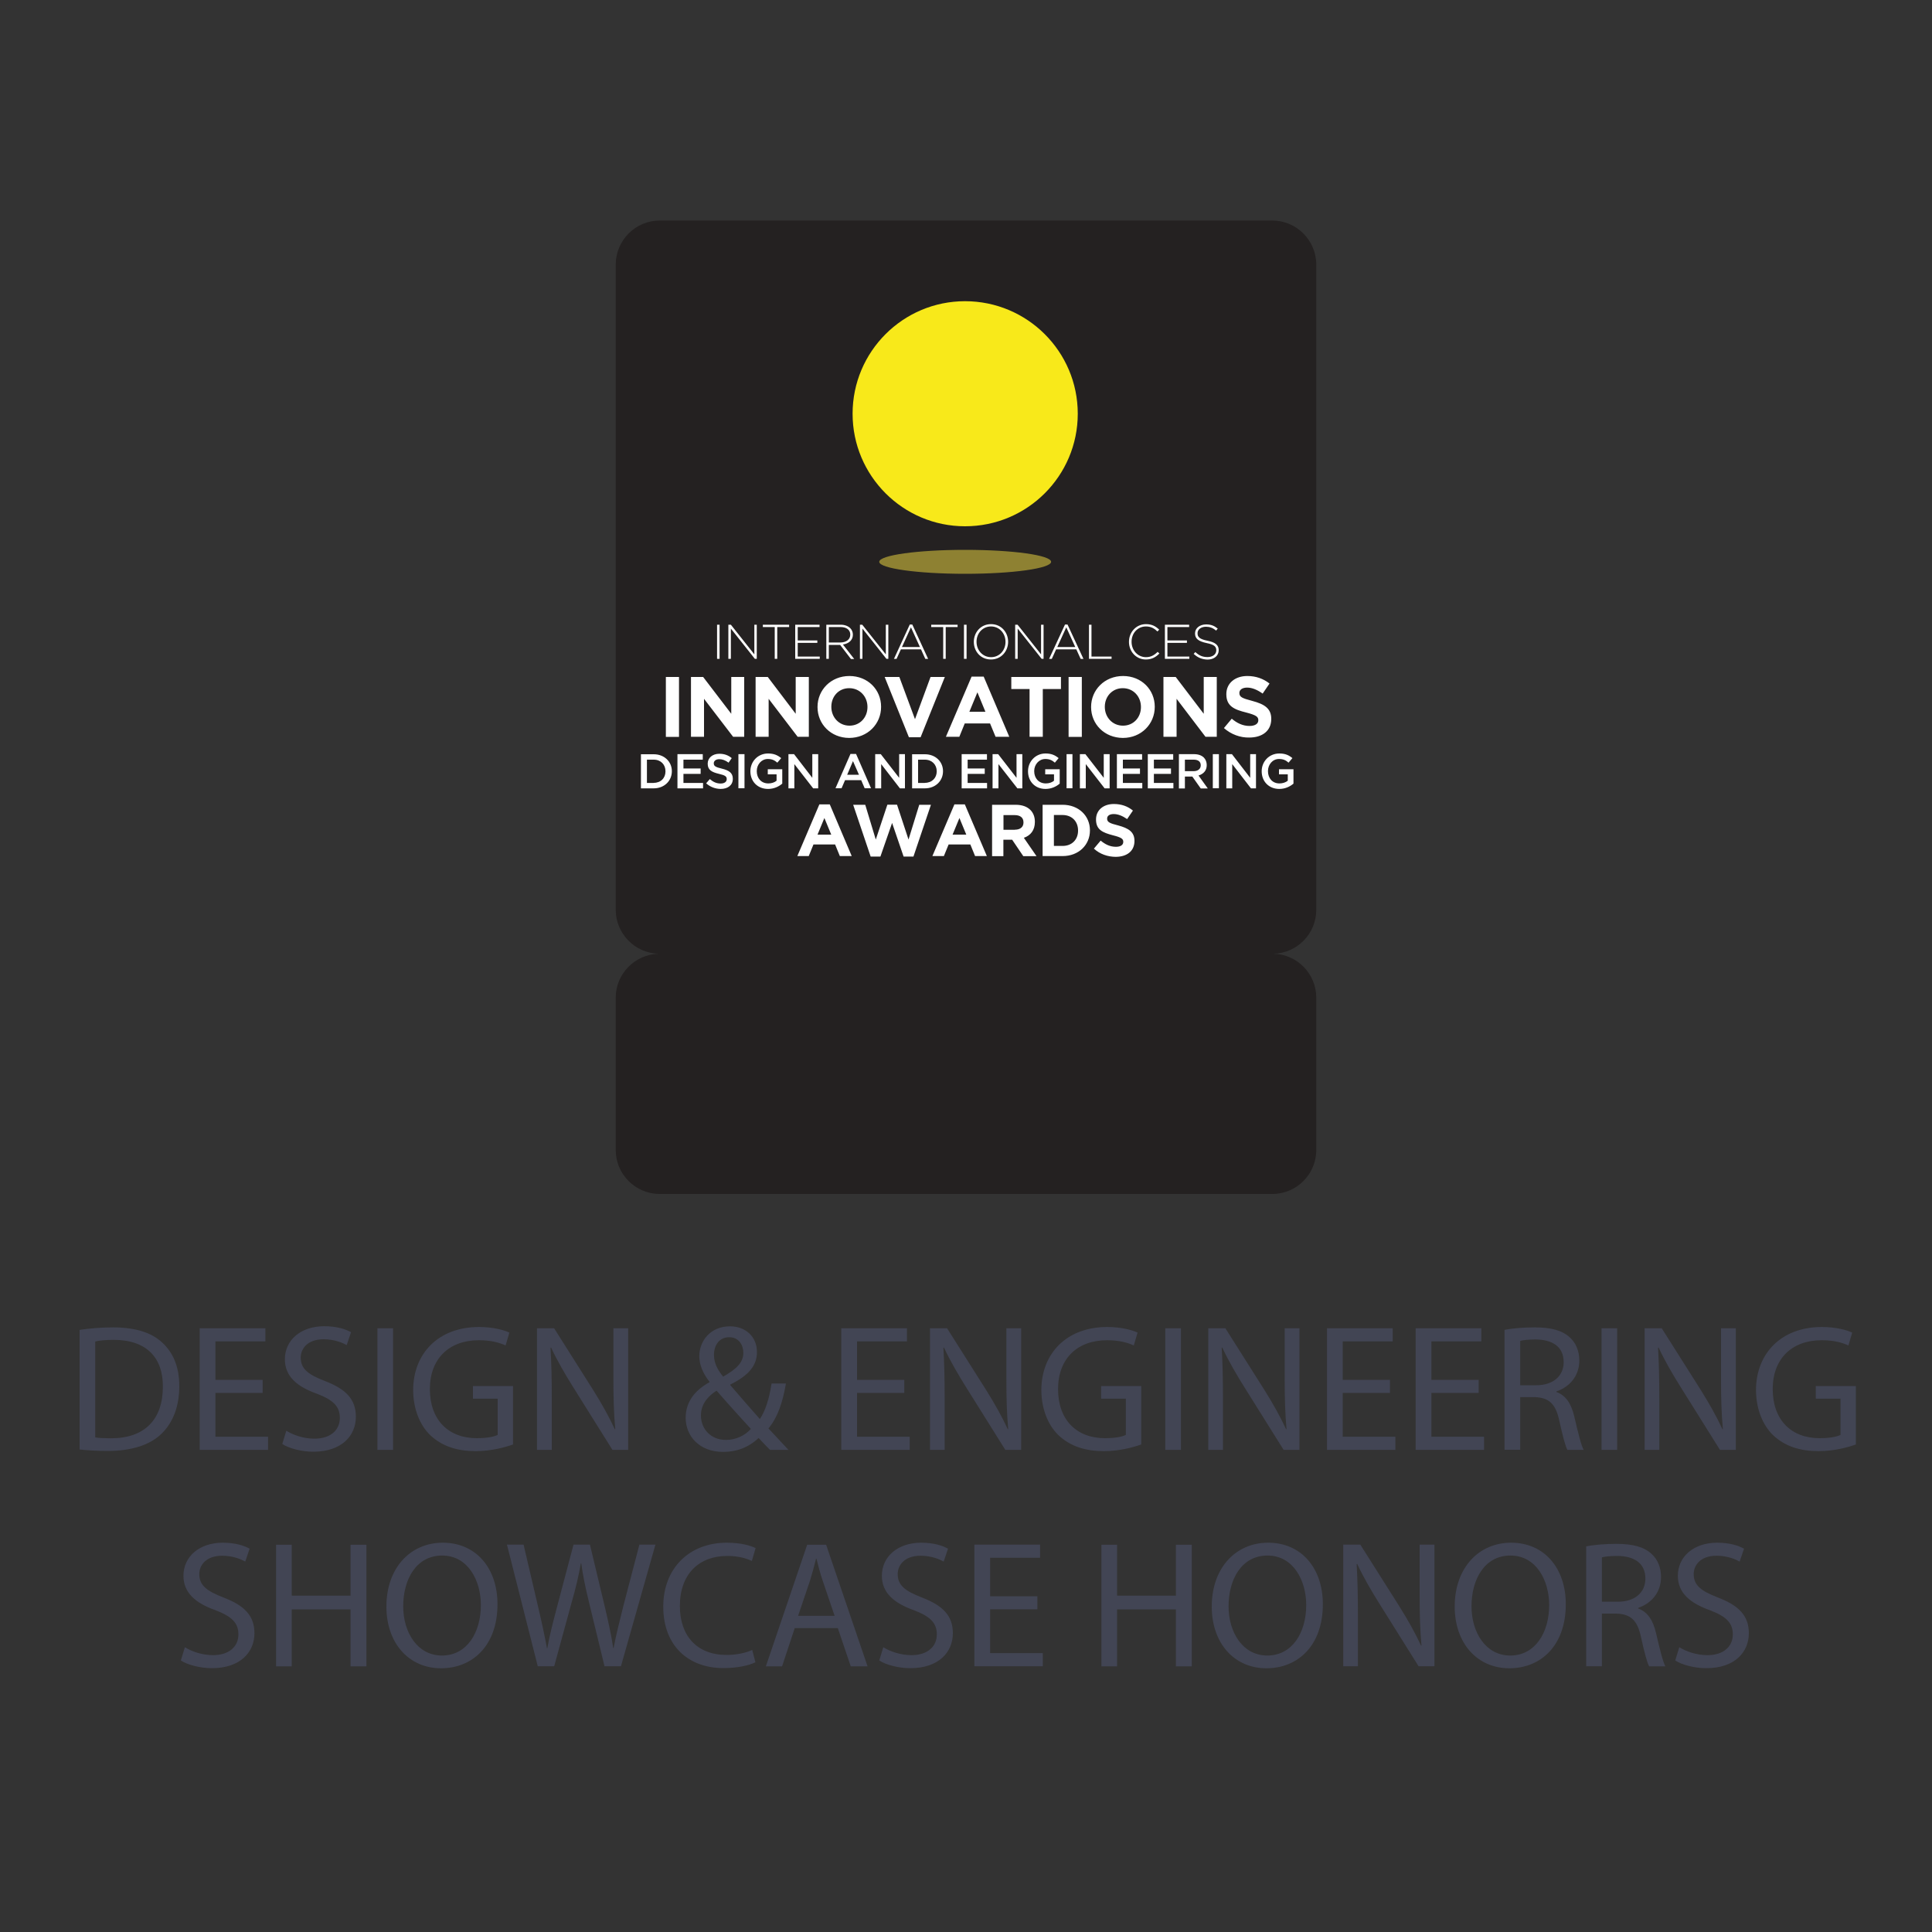 <svg id="Слой_1" xmlns="http://www.w3.org/2000/svg" xmlns:xlink="http://www.w3.org/1999/xlink" viewBox="0 0 2000 2000"><rect x="0" y="0" width="2000" height="2000" fill="#333333" stroke="none"/><style>.st0{fill:#424554}.st2{clip-path:url(#SVGID_2_);fill:#fff}</style><path class="st0" d="M82.4 1376.7c9.9-1.5 21.7-2.6 34.5-2.6 23.3 0 40 5.4 51 15.7 11.2 10.3 17.7 24.8 17.7 45.2 0 20.5-6.3 37.3-18.1 48.9-11.8 11.8-31.2 18.1-55.6 18.1-11.6 0-21.3-.6-29.5-1.5v-123.8zM98.6 1488c4.1.7 10.1.9 16.4.9 34.7 0 53.6-19.4 53.6-53.4.2-29.7-16.6-48.5-51-48.5-8.4 0-14.8.7-19 1.7v99.3zM271.9 1441.9H223v45.4h54.5v13.6h-70.8V1375h68v13.6H223v39.8h48.9v13.5zM296.4 1481.1c7.3 4.5 17.9 8.2 29.1 8.2 16.6 0 26.3-8.8 26.3-21.5 0-11.8-6.7-18.5-23.7-25-20.5-7.3-33.2-17.9-33.2-35.7 0-19.6 16.2-34.2 40.7-34.2 12.9 0 22.2 3 27.8 6.2l-4.5 13.3c-4.1-2.2-12.5-6-23.9-6-17.2 0-23.7 10.3-23.7 18.9 0 11.8 7.7 17.6 25 24.3 21.3 8.2 32.1 18.5 32.1 37 0 19.4-14.4 36.2-44.1 36.2-12.1 0-25.4-3.5-32.1-8l4.2-13.7zM406.9 1375v125.9h-16.2V1375h16.2zM531.1 1495.3c-7.3 2.6-21.7 6.9-38.7 6.9-19 0-34.7-4.9-47.1-16.6-10.8-10.5-17.6-27.3-17.6-46.9.2-37.5 26-65 68.2-65 14.6 0 26 3.2 31.4 5.8l-3.9 13.3c-6.7-3-15.1-5.4-27.8-5.4-30.6 0-50.6 19-50.6 50.6 0 31.9 19.2 50.8 48.5 50.8 10.6 0 17.9-1.5 21.7-3.4v-37.5h-25.6v-13.1h41.5v60.5zM555.9 1500.9V1375h17.7l40.3 63.7c9.3 14.8 16.6 28 22.6 40.9l.4-.2c-1.5-16.8-1.9-32.1-1.9-51.7V1375h15.3v125.9H634l-40-63.9c-8.8-14-17.2-28.4-23.5-42l-.6.2c.9 15.9 1.3 31 1.3 51.9v53.8h-15.3zM797.1 1500.9c-3.5-3.5-6.9-7.1-11.8-12.3-10.8 10.1-23 14.4-36.8 14.4-24.5 0-38.7-16.4-38.7-35.3 0-17.2 10.3-28.9 24.6-36.8v-.6c-6.5-8.2-10.5-17.4-10.5-26.3 0-15.3 11-31 31.9-31 15.7 0 27.8 10.5 27.8 26.7 0 13.3-7.7 23.7-27.6 33.6v.6c10.6 12.3 22.6 26.1 30.6 35.1 5.8-8.8 9.7-20.9 12.1-36.8h14.9c-3.4 19.8-8.8 35.5-18.1 46.5 6.7 7.1 13.3 14.2 20.7 22.2h-19.1zm-19.8-21.7c-7.5-8.2-21.5-23.5-35.5-39.6-6.7 4.3-16.2 12.3-16.2 25.6 0 14.4 10.6 25.4 25.8 25.4 10.8 0 20-4.8 25.9-11.4zm-38.2-76.7c0 9 4.1 15.9 9.5 22.6 12.7-7.3 20.9-14 20.9-24.6 0-7.7-4.3-16.2-14.6-16.2-10.4-.1-15.8 8.5-15.8 18.2zM936.1 1441.9h-48.9v45.4h54.5v13.6h-70.8V1375h68v13.6h-51.7v39.8h48.9v13.5zM962.7 1500.9V1375h17.7l40.3 63.7c9.3 14.8 16.6 28 22.6 40.9l.4-.2c-1.5-16.8-1.9-32.1-1.9-51.7V1375h15.3v125.9h-16.4l-40-63.9c-8.8-14-17.2-28.4-23.5-42l-.6.2c.9 15.9 1.3 31 1.3 51.9v53.8h-15.2zM1181.4 1495.3c-7.3 2.6-21.7 6.9-38.7 6.9-19 0-34.7-4.9-47.1-16.6-10.8-10.5-17.6-27.3-17.6-46.9.2-37.5 26-65 68.2-65 14.6 0 26 3.2 31.4 5.8l-3.9 13.3c-6.7-3-15.1-5.4-27.8-5.4-30.6 0-50.6 19-50.6 50.6 0 31.9 19.2 50.8 48.5 50.8 10.6 0 17.9-1.5 21.7-3.4v-37.5h-25.6v-13.1h41.5v60.5zM1222.5 1375v125.9h-16.2V1375h16.2zM1250.8 1500.9V1375h17.7l40.3 63.7c9.3 14.8 16.6 28 22.6 40.9l.4-.2c-1.5-16.8-1.9-32.1-1.9-51.7V1375h15.3v125.9h-16.4l-40-63.9c-8.8-14-17.2-28.4-23.5-42l-.6.2c.9 15.9 1.3 31 1.3 51.9v53.8h-15.2zM1438.9 1441.9H1390v45.4h54.5v13.6h-70.8V1375h68v13.6H1390v39.8h48.9v13.5zM1530.7 1441.9h-48.9v45.4h54.5v13.6h-70.8V1375h68v13.6h-51.7v39.8h48.9v13.5zM1557.4 1376.7c8.2-1.7 20-2.6 31.2-2.6 17.4 0 28.6 3.2 36.4 10.3 6.3 5.6 9.9 14.2 9.9 23.9 0 16.6-10.5 27.6-23.7 32.1v.6c9.7 3.4 15.5 12.3 18.5 25.4 4.1 17.6 7.1 29.7 9.7 34.5h-16.8c-2.1-3.5-4.9-14.4-8.4-30.1-3.7-17.4-10.5-23.9-25.2-24.5h-15.3v54.5h-16.2v-124.1zm16.3 57.3h16.6c17.4 0 28.4-9.5 28.4-23.9 0-16.2-11.8-23.3-28.9-23.5-7.8 0-13.4.7-16.1 1.5v45.9zM1674.1 1375v125.9h-16.2V1375h16.2zM1702.5 1500.9V1375h17.7l40.3 63.7c9.3 14.8 16.6 28 22.6 40.9l.4-.2c-1.5-16.8-1.9-32.1-1.9-51.7V1375h15.3v125.9h-16.4l-40-63.9c-8.8-14-17.2-28.4-23.5-42l-.6.2c.9 15.9 1.3 31 1.3 51.9v53.8h-15.2zM1921.2 1495.3c-7.3 2.6-21.7 6.9-38.7 6.9-19 0-34.7-4.9-47.1-16.6-10.8-10.5-17.6-27.3-17.6-46.9.2-37.5 26-65 68.2-65 14.6 0 26 3.2 31.4 5.8l-3.9 13.3c-6.7-3-15.1-5.4-27.8-5.4-30.6 0-50.6 19-50.6 50.6 0 31.9 19.2 50.8 48.5 50.8 10.6 0 17.9-1.5 21.7-3.4v-37.5h-25.6v-13.1h41.5v60.5z"/><g><path class="st0" d="M191.4 1705.2c7.3 4.5 17.9 8.2 29.1 8.2 16.6 0 26.3-8.8 26.3-21.5 0-11.8-6.7-18.5-23.7-25-20.5-7.3-33.2-17.9-33.2-35.7 0-19.6 16.2-34.2 40.7-34.2 12.9 0 22.2 3 27.8 6.2l-4.5 13.3c-4.1-2.2-12.5-6-23.9-6-17.2 0-23.7 10.3-23.7 18.9 0 11.8 7.7 17.6 25 24.3 21.3 8.2 32.1 18.5 32.1 37 0 19.4-14.4 36.2-44.1 36.2-12.1 0-25.4-3.5-32.1-8l4.2-13.7zM302 1599.1v52.7h60.9v-52.7h16.4V1725h-16.4v-59H302v59h-16.2v-125.9H302zM515 1660.7c0 43.3-26.3 66.3-58.4 66.3-33.2 0-56.6-25.8-56.6-63.9 0-40 24.8-66.1 58.4-66.1 34.4 0 56.6 26.4 56.6 63.7zm-97.6 2.1c0 26.9 14.6 51 40.1 51 25.8 0 40.3-23.7 40.3-52.3 0-25-13.1-51.2-40.1-51.2-26.9 0-40.3 24.8-40.3 52.5zM556.7 1724.9L524.8 1599H542l14.9 63.7c3.7 15.7 7.1 31.4 9.3 43.5h.4c2.1-12.5 6-27.4 10.3-43.7l16.8-63.5h17l15.3 63.9c3.5 14.9 6.9 29.9 8.8 43.1h.4c2.6-13.8 6.2-27.8 10.1-43.5l16.6-63.5h16.6l-35.7 125.9h-17l-15.9-65.5c-3.9-16.1-6.5-28.4-8.2-41.1h-.4c-2.2 12.5-5 24.8-9.7 41.1l-17.9 65.5h-17zM782 1720.8c-6 3-17.9 6-33.2 6-35.5 0-62.2-22.4-62.2-63.7 0-39.4 26.7-66.1 65.7-66.1 15.7 0 25.6 3.4 29.9 5.6l-3.9 13.3c-6.2-3-14.9-5.2-25.4-5.2-29.5 0-49.1 18.9-49.1 51.9 0 30.8 17.7 50.6 48.4 50.6 9.9 0 20-2.1 26.5-5.2l3.3 12.8zM822.7 1685.4l-13.1 39.6h-16.8l42.8-125.9h19.6l42.9 125.9h-17.4l-13.4-39.6h-44.6zm41.3-12.7l-12.3-36.2c-2.8-8.2-4.7-15.7-6.5-23h-.4c-1.9 7.5-3.9 15.1-6.3 22.8l-12.3 36.4H864zM914.4 1705.2c7.3 4.5 17.9 8.2 29.1 8.2 16.6 0 26.3-8.8 26.3-21.5 0-11.8-6.7-18.5-23.7-25-20.5-7.3-33.2-17.9-33.2-35.7 0-19.6 16.2-34.2 40.7-34.2 12.9 0 22.2 3 27.8 6.2l-4.5 13.3c-4.1-2.2-12.5-6-23.9-6-17.2 0-23.7 10.3-23.7 18.9 0 11.8 7.7 17.6 25 24.3 21.3 8.2 32.1 18.5 32.1 37 0 19.4-14.4 36.2-44.1 36.2-12.1 0-25.4-3.5-32.1-8l4.2-13.7zM1073.9 1665.9H1025v45.4h54.5v13.6h-70.8V1599h68v13.6H1025v39.8h48.9v13.5zM1156.4 1599.1v52.7h60.9v-52.7h16.4V1725h-16.4v-59h-60.9v59h-16.2v-125.9h16.2zM1369.4 1660.7c0 43.3-26.3 66.3-58.4 66.3-33.2 0-56.6-25.8-56.6-63.9 0-40 24.8-66.1 58.4-66.1 34.4 0 56.6 26.4 56.6 63.7zm-97.6 2.1c0 26.9 14.6 51 40.1 51 25.8 0 40.3-23.7 40.3-52.3 0-25-13.1-51.2-40.1-51.2-26.9 0-40.3 24.8-40.3 52.5zM1390.5 1724.9V1599h17.7l40.3 63.7c9.3 14.8 16.6 28 22.6 40.9l.4-.2c-1.5-16.8-1.9-32.1-1.9-51.7V1599h15.3v125.9h-16.4l-40-63.9c-8.8-14-17.2-28.4-23.5-42l-.6.2c.9 15.9 1.3 31 1.3 51.9v53.8h-15.2zM1620.9 1660.7c0 43.3-26.3 66.3-58.4 66.3-33.2 0-56.6-25.8-56.6-63.9 0-40 24.8-66.1 58.4-66.1 34.4 0 56.6 26.4 56.6 63.7zm-97.6 2.1c0 26.9 14.6 51 40.1 51 25.8 0 40.3-23.7 40.3-52.3 0-25-13.1-51.2-40.1-51.2-26.9 0-40.3 24.8-40.3 52.5zM1642 1600.8c8.2-1.7 20-2.6 31.2-2.6 17.4 0 28.6 3.2 36.4 10.3 6.3 5.6 9.9 14.2 9.9 23.9 0 16.6-10.5 27.6-23.7 32.1v.6c9.7 3.4 15.5 12.3 18.5 25.4 4.1 17.6 7.1 29.7 9.7 34.5h-16.8c-2.1-3.5-4.9-14.4-8.4-30.1-3.7-17.4-10.5-23.9-25.2-24.5h-15.3v54.5H1642v-124.1zm16.3 57.3h16.6c17.4 0 28.4-9.5 28.4-23.9 0-16.2-11.8-23.3-28.9-23.5-7.8 0-13.4.7-16.1 1.5v45.9z"/></g><g><path class="st0" d="M1738.4 1705.2c7.3 4.5 17.9 8.2 29.1 8.2 16.6 0 26.3-8.8 26.3-21.5 0-11.8-6.7-18.5-23.7-25-20.5-7.3-33.2-17.9-33.2-35.7 0-19.6 16.2-34.2 40.7-34.2 12.9 0 22.2 3 27.8 6.2l-4.5 13.3c-4.1-2.2-12.5-6-23.9-6-17.2 0-23.7 10.3-23.7 18.9 0 11.8 7.7 17.6 25 24.3 21.3 8.2 32.1 18.5 32.1 37 0 19.4-14.4 36.2-44.1 36.2-12.1 0-25.4-3.5-32.1-8l4.2-13.7z"/></g><g><defs><path id="SVGID_1_" d="M0 0h2000v2000H0z"/></defs><clipPath id="SVGID_2_"><use xlink:href="#SVGID_1_" overflow="visible"/></clipPath><path d="M1362.6 941.8V273.9c0-25.1-20.5-45.6-45.5-45.6H682.8c-24.9 0-45.4 20.5-45.4 45.6v667.9c0 24.7 19.9 44.9 44.4 45.5-24.6.7-44.4 20.8-44.4 45.4v157.9c0 25 20.5 45.4 45.5 45.4h634.2c25 0 45.5-20.4 45.5-45.4v-157.9c0-24.6-19.8-44.8-44.3-45.4 24.5-.6 44.3-20.7 44.3-45.5" clip-path="url(#SVGID_2_)" fill="#242121"/><path class="st2" d="M742.3 646.7h2.6V682h-2.6zM780.9 646.7v30.7l-24.3-30.7H754V682h2.6v-31.3l24.8 31.3h2v-35.3zM789.7 646.7v2.4H802V682h2.6v-32.9h12.3v-2.4zM823.2 646.7V682h25.4v-2.3h-22.8v-14.2h20.3V663h-20.3v-13.9h22.6v-2.4zM869.8 665.1c6 0 10.4-3 10.4-8.1v-.1c0-4.7-3.7-7.8-10.2-7.8h-12v16h11.8zm-14.4-18.4h14.9c4.4 0 7.8 1.5 9.9 3.6 1.6 1.6 2.7 4 2.7 6.6v.1c0 5.8-4.4 9.3-10.3 10.2l11.7 15h-3.4l-11.2-14.6H858V682h-2.6v-35.3zM917 646.7v30.7l-24.4-30.7h-2.4V682h2.6v-31.3l24.8 31.3h2v-35.3zM943 649.4l9.3 20.4h-18.6l9.3-20.4zm-1.2-2.9l-16.4 35.6h2.7l4.5-9.9h20.8l4.5 9.9h2.9l-16.4-35.6h-2.6zM964 646.7v2.4h12.4V682h2.6v-32.9h12.3v-2.4zM997.9 646.7h2.7V682h-2.7zM1040.9 664.5v-.1c0-8.7-6.3-15.9-15-15.9s-15 7.1-15 15.8v.1c0 8.7 6.3 15.9 15.1 15.9 8.6 0 14.9-7.1 14.9-15.8m-32.8 0v-.1c0-9.7 7.1-18.3 17.8-18.3 10.7 0 17.7 8.6 17.7 18.2v.1c0 9.7-7.1 18.3-17.8 18.3-10.7 0-17.7-8.5-17.7-18.2M1077.7 646.7v30.7l-24.3-30.7h-2.5V682h2.6v-31.3l24.8 31.3h2v-35.3zM1103.8 649.4l9.3 20.4h-18.6l9.3-20.4zm-1.3-2.9l-16.5 35.6h2.8l4.5-9.9h20.9l4.5 9.9h2.9l-16.5-35.6h-2.6zM1127.3 646.7V682h23.4v-2.3h-20.8v-33zM1168.7 664.5v-.1c0-10 7.5-18.3 17.6-18.3 6.4 0 10.2 2.4 13.7 5.7l-1.8 1.9c-3.1-3-6.6-5.2-11.9-5.2-8.6 0-14.9 6.9-14.9 15.8v.1c0 8.9 6.5 15.9 14.9 15.9 5 0 8.5-2 12.1-5.5l1.8 1.7c-3.7 3.7-7.7 6.2-14.1 6.2-9.8 0-17.4-8.1-17.4-18.2M1205.9 646.7V682h25.3v-2.3h-22.7v-14.2h20.2V663h-20.2v-13.9h22.5v-2.4zM1235.7 676.9l1.7-1.9c3.9 3.6 7.5 5.2 12.6 5.2 5.4 0 9.1-2.9 9.1-7 0-3.8-2-5.9-10-7.5-8.5-1.8-12-4.6-12-9.9v-.2c0-5.3 4.9-9.2 11.5-9.2 5.1 0 8.4 1.4 12 4.3l-1.7 2.1c-3.4-2.9-6.7-4-10.5-4-5.3 0-8.7 3-8.7 6.6v.2c0 3.7 1.9 6 10.3 7.7 8.2 1.6 11.6 4.6 11.6 9.7v.1c0 5.8-4.9 9.7-11.6 9.7-5.8-.2-10.2-2.1-14.3-5.9M676.7 810.4c7.4 0 12.2-5 12.2-11.9v-.1c0-6.9-4.8-12-12.2-12h-7v24.1h7zm-13.2-29.6h13.2c11 0 18.8 7.7 18.8 17.5v.1c0 9.9-7.8 17.7-18.8 17.7h-13.2v-35.3zM701.3 780.7v35.4h26.5v-5.6h-20.3v-9.4h17.8v-5.6h-17.8v-9.1h20v-5.7zM731 810.9l3.8-4.4c3.4 2.9 6.8 4.6 11.2 4.6 3.9 0 6.3-1.8 6.3-4.5v-.1c0-2.6-1.4-3.9-8-5.4-7.5-1.8-11.7-4-11.7-10.5v-.1c0-6 5-10.2 12.1-10.2 5.1 0 9.2 1.5 12.8 4.5l-3.3 4.7c-3.2-2.4-6.4-3.6-9.6-3.6-3.6 0-5.7 1.9-5.7 4.2v.1c0 2.7 1.6 3.9 8.4 5.5 7.5 1.8 11.3 4.5 11.3 10.4v.2c0 6.5-5.1 10.4-12.6 10.4-5.6-.1-10.7-2-15-5.8M764.4 780.7h6.3V816h-6.3zM776.8 798.5v-.2c0-9.8 7.6-18.3 18.3-18.3 6.1 0 9.9 1.8 13.6 4.8l-4 4.7c-2.8-2.4-5.4-3.8-9.9-3.8-6.5 0-11.4 5.7-11.4 12.5v.1c0 7.4 4.7 12.7 12 12.7 3.2 0 6.4-1 8.5-2.8v-6.6h-9.1v-5.3h15v14.9c-3.4 2.9-8.4 5.5-14.7 5.5-11 0-18.3-7.9-18.3-18.2M840.9 780.7v24.5L822 780.7h-5.8v35.4h6.1V791l19.5 25.1h5.2v-35.4zM883 787.9l6.2 14.1H877l6-14.1zm-2.6-7.4L864.9 816h6.3l3.6-8.4h16.7l3.6 8.4h6.6l-15.5-35.5h-5.8zM930.8 780.7v24.5l-19-24.5H906v35.4h6.2V791l19.4 25.1h5.2v-35.4zM957.4 810.4c7.3 0 12.3-5 12.3-11.9v-.1c0-6.9-5-12-12.3-12h-7v24.1h7zm-13.2-29.6h13.2c11.1 0 18.8 7.7 18.8 17.5v.1c0 9.9-7.7 17.7-18.8 17.7h-13.2v-35.3zM995.5 780.7v35.4h26.3v-5.6h-20.1v-9.4h17.7v-5.6h-17.7v-9.1h20v-5.7zM1052.3 780.7v24.5l-19-24.5h-5.8v35.4h6.1V791l19.6 25.1h5.1v-35.4zM1064.2 798.5v-.2c0-9.8 7.6-18.3 18.1-18.3 6.2 0 9.9 1.8 13.6 4.8l-3.9 4.7c-2.8-2.4-5.4-3.8-9.9-3.8-6.5 0-11.5 5.7-11.5 12.5v.1c0 7.4 4.8 12.7 12 12.7 3.3 0 6.4-1 8.5-2.8v-6.6h-9.1v-5.3h15v14.9c-3.4 2.9-8.4 5.5-14.7 5.5-10.9 0-18.1-7.9-18.1-18.2M1104.1 780.7h6.1V816h-6.1zM1142.6 780.7v24.5l-19-24.5h-5.7v35.4h6.1V791l19.5 25.1h5.2v-35.4zM1156.2 780.7v35.4h26.3v-5.6h-20.1v-9.4h17.7v-5.6h-17.7v-9.1h19.9v-5.7zM1188.2 780.7v35.4h26.5v-5.6h-20.2v-9.4h17.7v-5.6h-17.7v-9.1h20v-5.7zM1235.7 798.3c4.4 0 7.3-2.4 7.3-6v-.1c0-3.8-2.7-5.8-7.3-5.8h-9.1v11.9h9.1zm-15.3-17.6h15.7c4.4 0 7.9 1.3 10.2 3.6 1.8 1.9 2.9 4.6 2.9 7.6v.2c0 5.8-3.6 9.2-8.5 10.7l9.6 13.4h-7.3l-8.7-12.3H1226.6v12.3h-6.2v-35.5zM1255.5 780.7h6.3V816h-6.3zM1294.2 780.7v24.5l-18.9-24.5h-5.8v35.4h6.1V791l19.4 25.1h5.2v-35.4zM1306.1 798.5v-.2c0-9.8 7.5-18.3 18.3-18.3 6.1 0 9.9 1.8 13.5 4.8l-4 4.7c-2.7-2.4-5.3-3.8-9.9-3.8-6.6 0-11.4 5.7-11.4 12.5v.1c0 7.4 4.7 12.7 11.9 12.7 3.2 0 6.4-1 8.6-2.8v-6.6h-9.1v-5.3h15v14.9c-3.4 2.9-8.4 5.5-14.7 5.5-10.9 0-18.2-7.9-18.2-18.2M689.3 700.8h13.6v62h-13.6zM715.3 700.8h12.6l29.1 38.1v-38.1h13.4v61.9h-11.5l-30.1-39.3v39.3h-13.5zM782.2 700.8h12.6l28.9 38.1v-38.1h13.6v61.9h-11.6l-30-39.3v39.3h-13.5zM898 732v-.2c0-10.6-7.8-19.4-18.9-19.4-11 0-18.5 8.6-18.5 19.2v.2c0 10.6 7.8 19.4 18.8 19.4 10.9 0 18.6-8.6 18.6-19.2m-51.7 0v-.2c0-17.6 13.9-32 33-32s32.8 14.2 32.8 31.8v.2c0 17.6-13.9 32.1-33.1 32.1-18.9-.1-32.7-14.3-32.7-31.9M915.8 700.8H931l16.2 43.7 16.1-43.7h14.8L953 763.2h-12.1zM1020.1 736.8l-8.3-20.1-8.3 20.1h16.6zm-14.3-36.4h12.5l26.5 62.3h-14.2l-5.7-13.8h-26.2l-5.6 13.8h-13.9l26.6-62.3zM1065.8 713.3h-18.9v-12.5h51.4v12.5h-18.8v49.4h-13.7zM1106.2 700.8h13.7v62h-13.7zM1181.1 732v-.2c0-10.6-7.7-19.4-18.8-19.4-10.9 0-18.6 8.6-18.6 19.2v.2c0 10.6 7.8 19.4 18.8 19.4s18.6-8.6 18.6-19.2m-51.6 0v-.2c0-17.6 13.9-32 33.1-32 19.1 0 32.8 14.2 32.8 31.8v.2c0 17.6-13.9 32.1-33 32.1-19.1-.1-32.9-14.3-32.9-31.9M1204.4 700.8h12.7l29 38.1v-38.1h13.5v61.9h-11.7l-29.9-39.3v39.3h-13.6zM1267 753.7l8.1-9.7c5.5 4.6 11.4 7.5 18.4 7.5 5.6 0 9.1-2.2 9.1-5.8v-.2c0-3.5-2.2-5.2-12.5-7.9-12.5-3.1-20.6-6.6-20.6-18.9v-.2c0-11.3 9.1-18.7 21.7-18.7 9 0 16.7 2.8 23 7.8l-7.1 10.4c-5.5-3.9-10.9-6.2-16.1-6.2-5.2 0-8 2.4-8 5.4v.2c0 4.1 2.7 5.4 13.4 8.2 12.5 3.3 19.6 7.8 19.6 18.5v.2c0 12.3-9.3 19.2-22.8 19.2-9.2.2-18.7-3.2-26.2-9.8M860.5 864l-7.1-17.2-7.1 17.2h14.2zm-12.3-31.3H859l22.7 53.5h-12.3l-4.9-12h-22.4l-4.9 12h-11.8l22.8-53.5zM883.2 833.1h12.5l10.9 36 12-36.1h10l11.9 36.1 11.1-36h12.1l-18.1 53.6h-10.2l-11.9-34.8-12.1 34.8h-10.1zM1000.3 864l-7.1-17.2-7.1 17.2h14.2zM988 832.7h10.8l22.8 53.5h-12.2l-4.9-12H982l-4.9 12h-11.9l22.8-53.5zM1050.6 858.9c5.7 0 8.9-2.9 8.9-7.4v-.2c0-5-3.5-7.5-9.1-7.5h-11.6V859h11.8zm-23.6-25.8h24.3c6.8 0 12 1.9 15.5 5.5 2.9 3 4.5 7.1 4.5 12.1v.2c0 8.6-4.5 14-11.4 16.4l13.1 19h-13.7l-11.5-17h-9.1v17H1027v-53.2zM1100 875.7c9.6 0 16-6.5 16-15.8v-.2c0-9.4-6.4-16-16-16h-9v32h9zm-20.7-42.6h20.7c16.7 0 28.3 11.5 28.3 26.4v.2c0 14.9-11.6 26.5-28.3 26.5h-20.7v-53.1zM1132.4 878.5l7-8.3c4.7 3.9 9.7 6.4 15.8 6.4 4.8 0 7.6-1.9 7.6-5v-.2c0-2.9-1.8-4.5-10.7-6.7-10.6-2.8-17.5-5.7-17.5-16.3v-.1c0-9.7 7.6-16 18.5-16 7.8 0 14.4 2.4 19.7 6.8l-6 8.8c-4.8-3.3-9.4-5.2-13.9-5.2s-6.8 2-6.8 4.6v.2c0 3.4 2.3 4.7 11.5 7 10.7 2.9 16.8 6.7 16.8 16 0 10.7-8 16.5-19.6 16.5-8-.1-16.1-2.7-22.4-8.5"/><path d="M1115.7 428.3c0 64.3-52.2 116.5-116.7 116.5-64.2 0-116.4-52.2-116.4-116.5 0-64.4 52.2-116.5 116.4-116.5 64.4 0 116.7 52.1 116.7 116.5" clip-path="url(#SVGID_2_)" fill="#f8e91a"/><path d="M1088.1 581.6c0 6.8-39.9 12.4-89 12.4-49.2 0-88.9-5.6-88.9-12.4 0-6.9 39.8-12.4 88.9-12.4 49.1 0 89 5.5 89 12.4" clip-path="url(#SVGID_2_)" fill="#8e8132"/></g></svg>